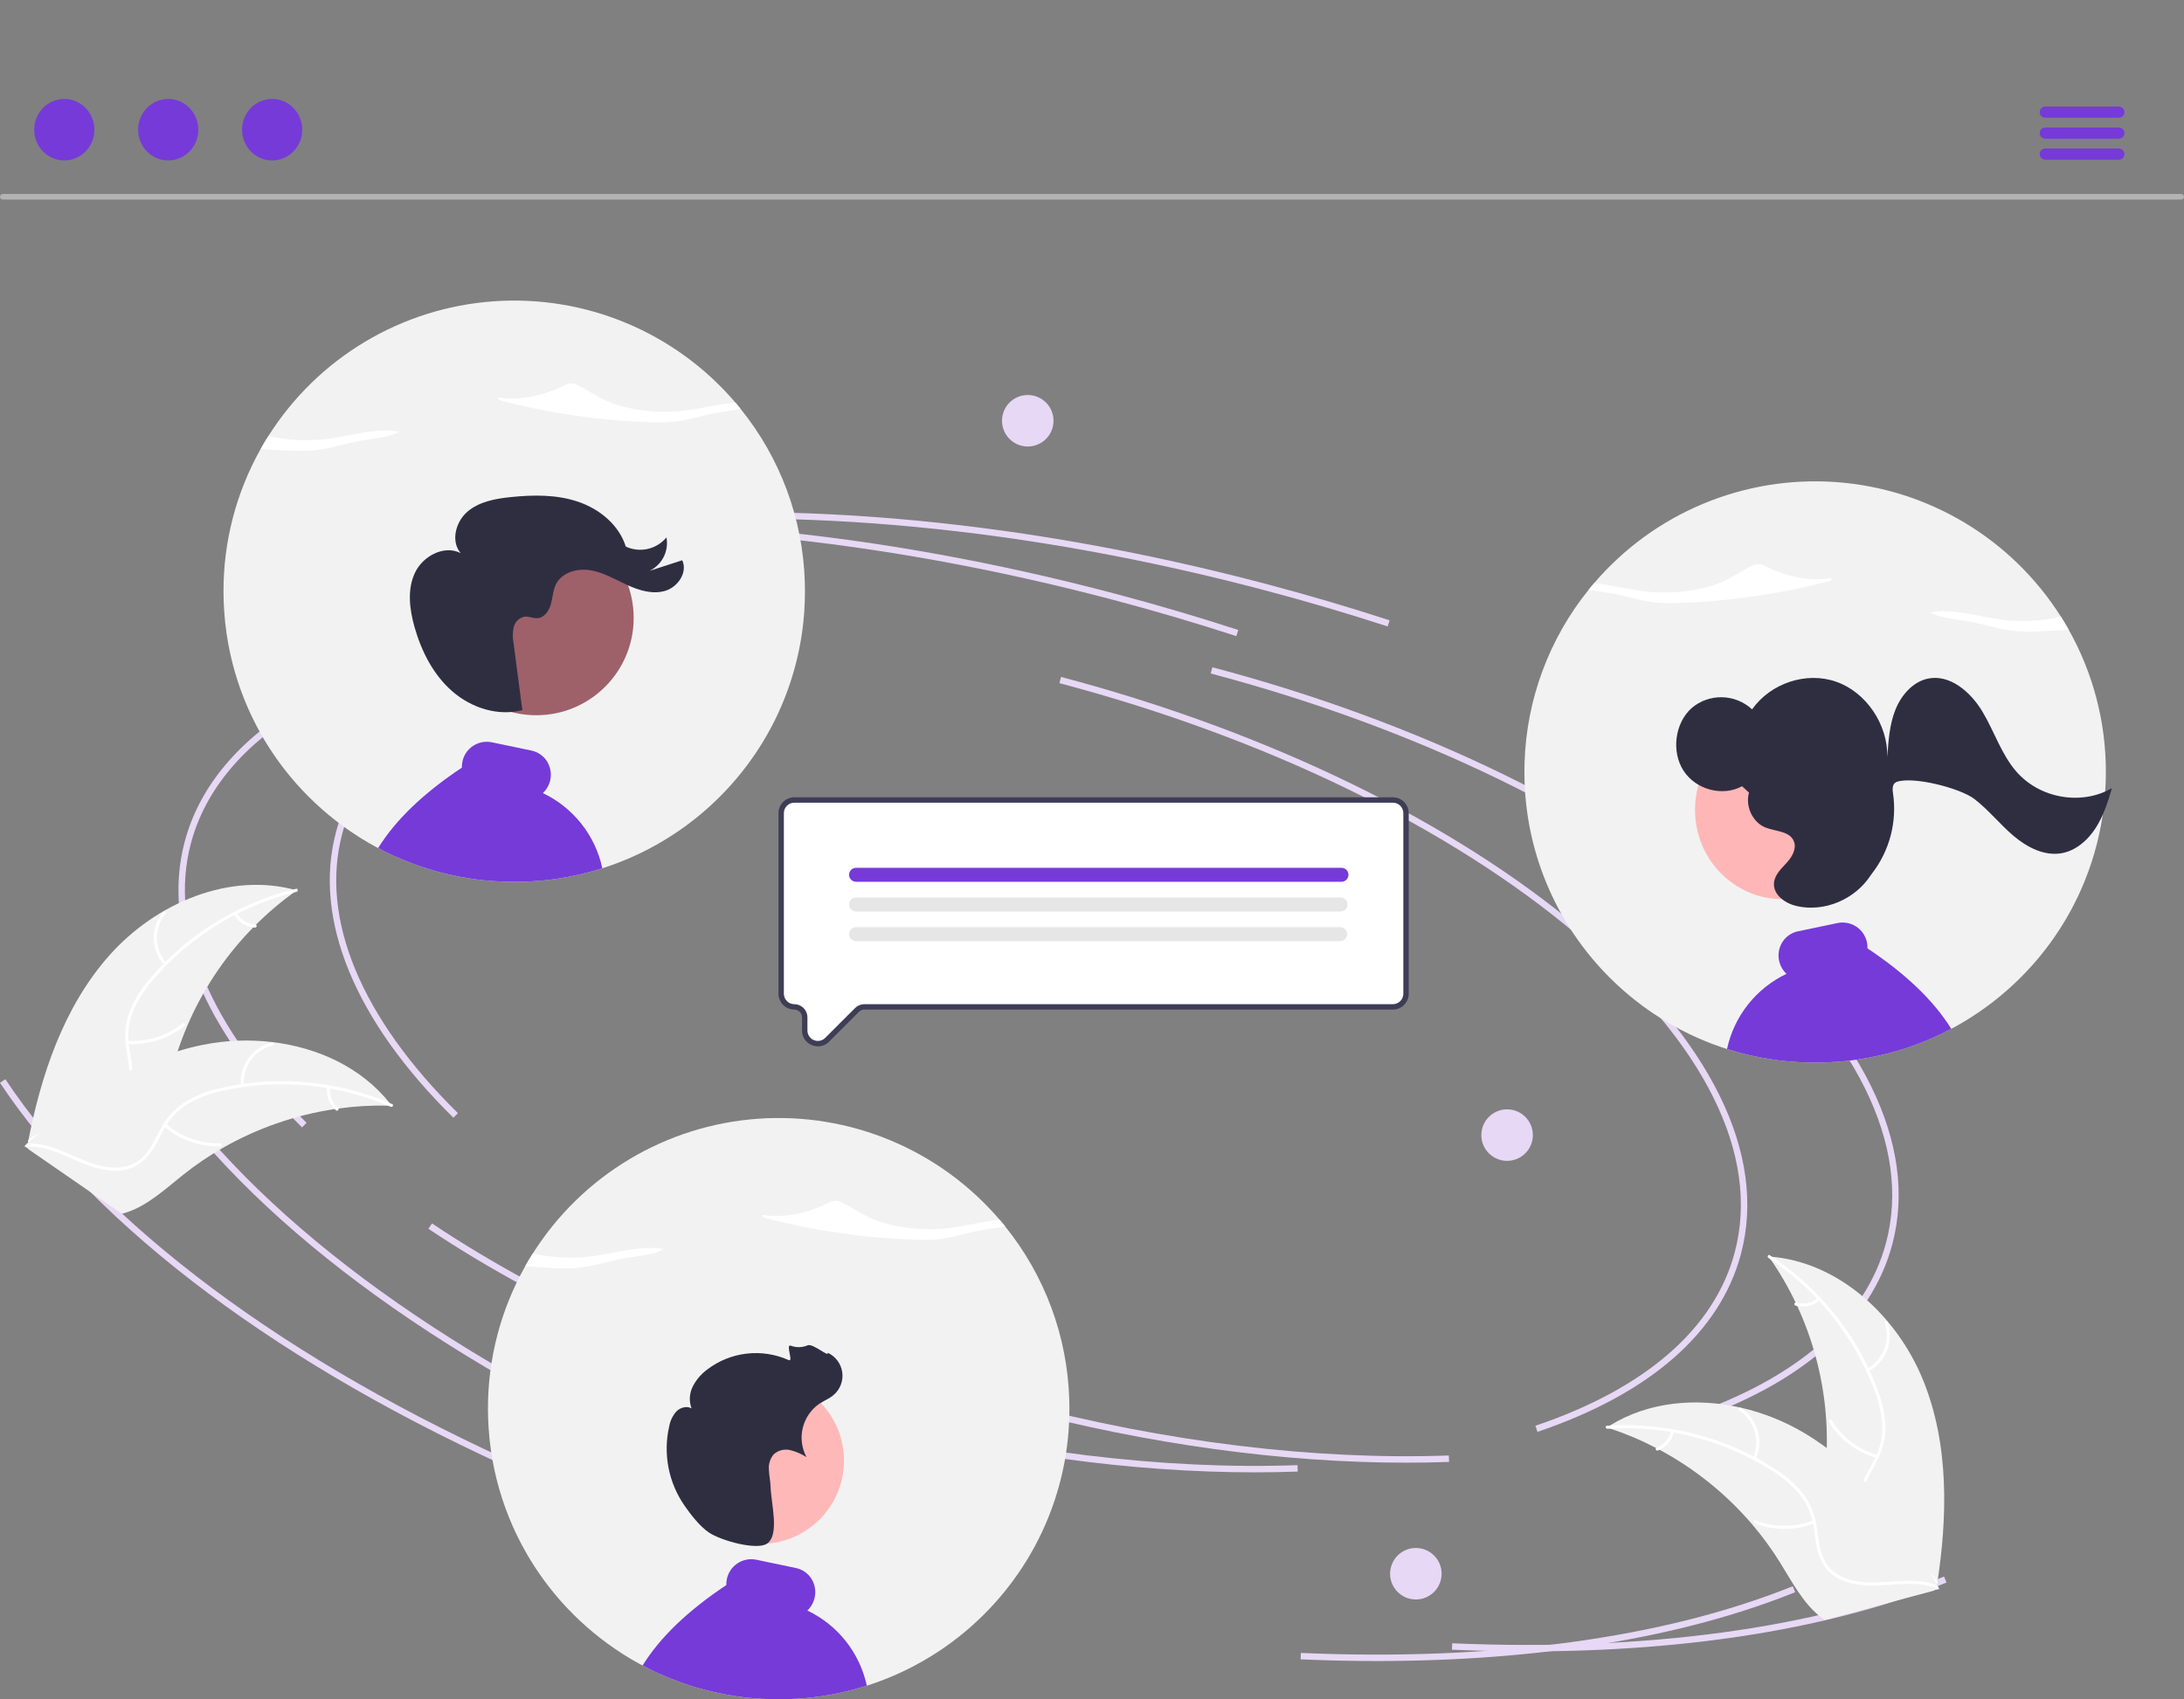 <svg width="640" height="498" viewBox="0 0 640 498" fill="none" xmlns="http://www.w3.org/2000/svg">
<rect x="0" y="0" width="640" height="498" fill="#808080" stroke="none"/>
<g clip-path="url(#clip0_2410_71)">
<path d="M132.864 327.567C103.928 299.087 91.707 269.375 98.451 243.905C107.105 211.22 145.553 188.621 203.935 181.903L204.15 183.778C146.581 190.402 108.72 212.494 100.276 244.388C93.712 269.175 105.756 298.238 134.188 326.223L132.864 327.567Z" fill="#E7D8F5"/>
<path d="M412.042 428.662C375.929 428.662 336.686 423.297 297.706 412.979C249.502 400.22 205.304 380.961 169.891 357.284L170.939 355.716C206.182 379.278 250.184 398.449 298.189 411.155C341.569 422.638 385.276 427.958 424.566 426.554L424.634 428.439C420.485 428.589 416.288 428.663 412.042 428.662Z" fill="#E7D8F5"/>
<path d="M494.891 416.797L494.286 415.009C526.585 404.091 546.786 386.503 552.706 364.144C560.232 335.721 543.882 302.738 506.669 271.271C469.265 239.644 415.329 213.401 354.793 197.378L355.276 195.554C416.077 211.647 470.275 238.026 507.887 269.83C545.688 301.794 562.254 335.461 554.531 364.627C548.441 387.627 527.817 405.666 494.891 416.797Z" fill="#E7D8F5"/>
<path d="M198.316 429.451C127.356 397.985 72.675 357.161 44.349 314.499L45.92 313.455C74.052 355.822 128.445 396.404 199.081 427.726L198.316 429.451Z" fill="#E7D8F5"/>
<path d="M447.807 483.964C440.488 483.964 433.044 483.801 425.475 483.474L425.556 481.589C482.043 484.034 531.882 477.275 569.695 462.04L570.401 463.79C537.416 477.079 495.373 483.964 447.807 483.964Z" fill="#E7D8F5"/>
<path d="M406.635 183.595C394.907 179.777 382.843 176.222 370.779 173.029C301.356 154.653 233.113 148.129 173.424 154.165L173.234 152.288C233.145 146.232 301.622 152.772 371.262 171.205C383.36 174.407 395.458 177.972 407.219 181.801L406.635 183.595Z" fill="#E7D8F5"/>
<path d="M88.515 330.397C59.58 301.917 47.359 272.205 54.103 246.735C62.757 214.05 101.204 191.452 159.586 184.733L159.802 186.608C102.233 193.233 64.372 215.324 55.927 247.218C49.364 272.005 61.408 301.068 89.84 329.053L88.515 330.397Z" fill="#E7D8F5"/>
<path d="M367.694 431.493C331.581 431.493 292.337 426.127 253.357 415.809C205.153 403.05 160.956 383.791 125.542 360.114L126.591 358.546C161.834 382.108 205.836 401.279 253.84 413.985C297.221 425.468 340.927 430.789 380.218 429.385L380.286 431.27C376.136 431.419 371.939 431.493 367.694 431.493Z" fill="#E7D8F5"/>
<path d="M450.542 419.627L449.938 417.84C482.236 406.921 502.437 389.333 508.358 366.975C515.884 338.552 499.534 305.569 462.32 274.101C424.917 242.474 370.981 216.231 310.445 200.208L310.928 198.384C371.728 214.478 425.927 240.856 463.539 272.661C501.34 304.625 517.905 338.291 510.182 367.457C504.092 390.457 483.469 408.497 450.542 419.627Z" fill="#E7D8F5"/>
<path d="M153.968 432.281C83.007 400.815 28.327 359.991 0 317.329L1.572 316.285C29.703 358.652 84.096 399.234 154.733 430.557L153.968 432.281Z" fill="#E7D8F5"/>
<path d="M403.459 486.794C396.14 486.794 388.695 486.631 381.126 486.304L381.207 484.419C437.694 486.864 487.534 480.106 525.347 464.87L526.053 466.62C493.067 479.909 451.024 486.794 403.459 486.794Z" fill="#E7D8F5"/>
<path d="M362.287 186.425C350.558 182.607 338.494 179.053 326.431 175.859C257.008 157.484 188.764 150.959 129.075 156.995L128.885 155.118C188.797 149.062 257.274 155.602 326.913 174.035C339.011 177.238 351.109 180.803 362.871 184.632L362.287 186.425Z" fill="#E7D8F5"/>
<path d="M32.166 279.859C45.727 264.657 67.36 255.391 86.964 260.938C68.879 273.734 55.903 292.514 50.333 313.956C48.215 322.232 46.721 331.659 39.837 336.719C35.553 339.868 29.877 340.62 24.609 339.903C19.341 339.186 14.359 337.137 9.445 335.108L8.123 335.222C11.925 315.209 18.604 295.062 32.166 279.859Z" fill="#F2F2F2"/>
<path d="M86.904 261.361C70.514 265.329 55.791 274.359 44.826 287.17C42.416 289.886 40.45 292.964 38.999 296.292C37.691 299.58 37.287 303.158 37.83 306.655C38.27 309.925 39.099 313.219 38.737 316.539C38.526 318.236 37.959 319.869 37.072 321.332C36.186 322.794 35.001 324.053 33.593 325.025C30.151 327.538 26.01 328.665 21.923 329.626C17.385 330.693 12.654 331.73 8.955 334.745C8.506 335.111 7.965 334.394 8.413 334.029C14.849 328.783 23.794 329.456 30.916 325.646C34.239 323.867 37.046 321.077 37.728 317.249C38.325 313.901 37.473 310.503 36.998 307.195C36.419 303.792 36.682 300.299 37.765 297.021C39.041 293.63 40.886 290.481 43.219 287.708C48.372 281.382 54.488 275.906 61.343 271.48C69.138 266.385 77.747 262.661 86.798 260.469C87.359 260.334 87.461 261.226 86.904 261.361Z" fill="white"/>
<path d="M48.114 282.837C46.214 280.706 45.133 277.969 45.065 275.115C44.997 272.261 45.946 269.475 47.743 267.256C48.108 266.809 48.821 267.355 48.455 267.803C46.779 269.866 45.895 272.461 45.964 275.119C46.032 277.776 47.049 280.322 48.83 282.296C49.216 282.725 48.498 283.264 48.114 282.837Z" fill="white"/>
<path d="M37.388 305.026C43.212 305.413 48.968 303.59 53.508 299.922C53.958 299.559 54.498 300.275 54.05 300.639C49.318 304.447 43.324 306.331 37.264 305.915C36.687 305.875 36.813 304.986 37.388 305.026Z" fill="white"/>
<path d="M69.34 267.559C69.903 268.536 70.7 269.359 71.66 269.952C72.62 270.546 73.712 270.892 74.839 270.959C75.416 270.992 75.289 271.881 74.715 271.848C73.471 271.768 72.265 271.385 71.203 270.731C70.141 270.078 69.255 269.175 68.623 268.1C68.555 268.004 68.526 267.885 68.543 267.768C68.559 267.651 68.619 267.545 68.711 267.471C68.806 267.4 68.925 267.369 69.043 267.386C69.161 267.402 69.267 267.464 69.34 267.559Z" fill="white"/>
<path d="M114.793 324.047C114.431 324.037 114.07 324.027 113.704 324.023C108.845 323.912 103.985 324.195 99.172 324.871C98.799 324.917 98.422 324.97 98.051 325.027C86.473 326.778 75.32 330.663 65.161 336.485C61.12 338.805 57.262 341.429 53.62 344.335C48.589 348.348 43.455 353.099 37.566 355.156C36.954 355.377 36.329 355.561 35.694 355.705L8.365 336.826C8.325 336.752 8.28 336.684 8.239 336.61L7.113 335.906C7.29 335.743 7.478 335.578 7.655 335.415C7.758 335.32 7.866 335.229 7.969 335.134C8.039 335.072 8.11 335.01 8.17 334.95C8.193 334.93 8.217 334.909 8.236 334.895C8.295 334.835 8.357 334.785 8.413 334.732C9.458 333.805 10.512 332.885 11.574 331.97C11.579 331.963 11.579 331.963 11.589 331.961C19.699 325.011 28.461 318.676 37.906 313.872C38.191 313.728 38.479 313.577 38.776 313.441C43.045 311.299 47.482 309.51 52.043 308.091C54.543 307.322 57.081 306.681 59.645 306.168C66.275 304.857 73.07 304.597 79.781 305.397C93.158 306.993 105.876 312.85 114.167 323.247C114.379 323.513 114.585 323.775 114.793 324.047Z" fill="#F2F2F2"/>
<path d="M114.492 324.352C99.015 317.653 81.822 316.001 65.353 319.629C61.794 320.347 58.37 321.621 55.207 323.406C52.183 325.243 49.706 327.857 48.034 330.975C46.416 333.851 45.094 336.98 42.805 339.413C41.615 340.641 40.179 341.604 38.591 342.238C37.002 342.872 35.298 343.163 33.589 343.092C29.327 343.027 25.343 341.434 21.5 339.741C17.234 337.861 12.833 335.841 8.063 336.022C7.485 336.044 7.485 335.146 8.062 335.124C16.36 334.81 23.097 340.732 31.078 341.976C34.801 342.557 38.723 342.019 41.573 339.373C44.066 337.059 45.431 333.833 47.044 330.906C48.631 327.841 50.945 325.21 53.783 323.244C56.844 321.305 60.213 319.9 63.746 319.091C71.669 317.143 79.85 316.452 87.988 317.044C97.28 317.669 106.397 319.878 114.944 323.576C115.473 323.805 115.017 324.579 114.492 324.352Z" fill="white"/>
<path d="M70.587 318.149C70.353 315.303 71.139 312.468 72.803 310.148C74.468 307.828 76.902 306.175 79.673 305.485C80.234 305.347 80.475 306.213 79.913 306.35C77.332 306.989 75.064 308.528 73.518 310.692C71.973 312.855 71.251 315.499 71.485 318.147C71.535 318.723 70.637 318.721 70.587 318.149Z" fill="white"/>
<path d="M48.662 329.409C53.079 333.223 58.772 335.233 64.606 335.038C65.184 335.018 65.184 335.915 64.607 335.935C58.536 336.128 52.616 334.024 48.028 330.044C47.59 329.665 48.227 329.031 48.662 329.409Z" fill="white"/>
<path d="M96.735 318.727C96.596 319.847 96.737 320.983 97.146 322.035C97.555 323.087 98.219 324.02 99.078 324.752C99.52 325.126 98.883 325.759 98.444 325.388C97.499 324.575 96.767 323.543 96.312 322.382C95.858 321.221 95.695 319.967 95.837 318.728C95.841 318.61 95.889 318.498 95.972 318.415C96.056 318.331 96.168 318.283 96.285 318.279C96.404 318.279 96.518 318.326 96.602 318.41C96.687 318.494 96.734 318.608 96.735 318.727Z" fill="white"/>
<path d="M563.551 404.482C555.889 385.606 538.629 369.61 518.301 368.246C531.033 386.376 536.941 408.424 534.979 430.49C534.192 438.997 532.43 448.377 537.213 455.456C540.189 459.861 545.282 462.477 550.484 463.572C555.687 464.667 561.067 464.412 566.378 464.151L567.585 464.704C570.731 444.577 571.213 423.357 563.551 404.482Z" fill="#F2F2F2"/>
<path d="M518.215 368.665C532.318 377.91 543.15 391.363 549.17 407.113C550.527 410.48 551.343 414.041 551.591 417.663C551.718 421.199 550.896 424.704 549.209 427.815C547.695 430.747 545.807 433.571 545.032 436.82C544.66 438.489 544.646 440.218 544.989 441.893C545.332 443.568 546.025 445.152 547.024 446.54C549.421 450.064 552.942 452.517 556.469 454.796C560.384 457.326 564.491 459.892 566.962 463.975C567.261 464.47 568.011 463.976 567.712 463.482C563.414 456.378 554.763 454.007 549.337 448.025C546.805 445.233 545.099 441.662 545.744 437.827C546.307 434.473 548.252 431.559 549.81 428.604C551.5 425.593 552.426 422.215 552.509 418.764C552.447 415.141 551.768 411.555 550.503 408.16C547.776 400.47 543.856 393.258 538.888 386.786C533.259 379.368 526.403 372.967 518.615 367.861C518.133 367.545 517.736 368.351 518.215 368.665Z" fill="white"/>
<path d="M547.53 401.927C550.036 400.559 551.974 398.344 552.997 395.679C554.02 393.013 554.063 390.071 553.117 387.378C552.924 386.833 552.069 387.108 552.262 387.653C553.148 390.16 553.108 392.9 552.15 395.38C551.192 397.86 549.378 399.916 547.038 401.177C546.529 401.451 547.025 402.2 547.53 401.927Z" fill="white"/>
<path d="M550.173 426.429C544.557 424.837 539.749 421.186 536.706 416.206C536.405 415.712 535.655 416.205 535.955 416.698C539.131 421.875 544.143 425.664 549.99 427.309C550.548 427.465 550.727 426.585 550.173 426.429Z" fill="white"/>
<path d="M532.675 380.405C531.816 381.136 530.788 381.643 529.685 381.879C528.581 382.116 527.436 382.075 526.353 381.759C525.797 381.596 525.619 382.476 526.17 382.638C527.369 382.981 528.633 383.025 529.853 382.767C531.073 382.508 532.211 381.955 533.167 381.155C533.264 381.088 533.331 380.986 533.355 380.87C533.379 380.755 533.358 380.634 533.296 380.534C533.231 380.435 533.129 380.366 533.012 380.341C532.896 380.317 532.774 380.34 532.675 380.405Z" fill="white"/>
<path d="M470.877 418.333C471.22 418.445 471.564 418.557 471.91 418.676C476.524 420.204 481.006 422.104 485.312 424.358C485.647 424.527 485.985 424.703 486.315 424.881C496.631 430.421 505.829 437.828 513.441 446.725C516.466 450.269 519.218 454.037 521.671 457.997C525.06 463.467 528.299 469.667 533.154 473.583C533.656 473.998 534.183 474.38 534.732 474.729L566.817 466.133C566.88 466.077 566.946 466.028 567.009 465.972L568.306 465.687C568.194 465.474 568.073 465.255 567.96 465.042C567.896 464.918 567.824 464.796 567.759 464.672C567.714 464.59 567.668 464.508 567.632 464.432C567.617 464.404 567.602 464.377 567.589 464.357C567.552 464.281 567.511 464.213 567.476 464.144C566.803 462.92 566.12 461.699 565.427 460.48C565.426 460.473 565.426 460.473 565.416 460.468C560.114 451.196 553.992 442.285 546.711 434.587C546.492 434.355 546.271 434.117 546.037 433.889C542.736 430.437 539.158 427.261 535.34 424.392C533.243 422.828 531.07 421.37 528.826 420.026C523.023 416.563 516.711 414.035 510.122 412.533C496.986 409.541 483.039 410.784 471.735 417.789C471.446 417.969 471.164 418.146 470.877 418.333Z" fill="#F2F2F2"/>
<path d="M471.058 418.721C487.886 417.613 504.635 421.834 518.926 430.786C522.037 432.658 524.833 435.009 527.212 437.752C529.442 440.499 530.897 443.793 531.423 447.292C531.98 450.544 532.173 453.936 533.511 456.996C534.219 458.553 535.248 459.942 536.531 461.073C537.814 462.204 539.321 463.051 540.954 463.558C544.99 464.929 549.278 464.768 553.466 464.464C558.116 464.127 562.941 463.704 567.372 465.477C567.909 465.692 568.211 464.846 567.675 464.632C559.965 461.547 551.63 464.861 543.695 463.351C539.993 462.646 536.48 460.822 534.685 457.372C533.115 454.355 532.914 450.858 532.378 447.56C531.914 444.139 530.62 440.884 528.608 438.078C526.376 435.223 523.675 432.769 520.62 430.819C513.813 426.321 506.34 422.922 498.476 420.745C489.515 418.21 480.186 417.228 470.893 417.838C470.318 417.876 470.487 418.759 471.058 418.721Z" fill="white"/>
<path d="M514.494 427.633C515.67 425.031 515.884 422.097 515.096 419.353C514.308 416.608 512.57 414.234 510.193 412.652C509.711 412.334 509.194 413.068 509.676 413.387C511.893 414.855 513.511 417.068 514.24 419.624C514.968 422.181 514.758 424.914 513.648 427.33C513.408 427.855 514.255 428.155 514.494 427.633Z" fill="white"/>
<path d="M531.358 445.605C525.916 447.714 519.878 447.694 514.45 445.549C513.912 445.336 513.61 446.181 514.147 446.394C519.8 448.615 526.083 448.624 531.742 446.417C532.281 446.206 531.895 445.396 531.358 445.605Z" fill="white"/>
<path d="M489.672 419.39C489.427 420.492 488.912 421.515 488.173 422.368C487.434 423.221 486.495 423.877 485.44 424.278C484.899 424.481 485.286 425.292 485.824 425.089C486.988 424.642 488.024 423.915 488.842 422.975C489.66 422.034 490.236 420.907 490.518 419.693C490.554 419.581 490.546 419.459 490.496 419.353C490.445 419.246 490.356 419.162 490.246 419.119C490.134 419.08 490.011 419.086 489.904 419.137C489.796 419.188 489.713 419.279 489.672 419.39Z" fill="white"/>
<path d="M414.901 468.755C419.07 468.755 422.45 465.376 422.45 461.207C422.45 457.039 419.07 453.66 414.901 453.66C410.732 453.66 407.352 457.039 407.352 461.207C407.352 465.376 410.732 468.755 414.901 468.755Z" fill="#E7D8F5"/>
<path d="M441.64 340.206C445.809 340.206 449.188 336.827 449.188 332.658C449.188 328.49 445.809 325.111 441.64 325.111C437.471 325.111 434.091 328.49 434.091 332.658C434.091 336.827 437.471 340.206 441.64 340.206Z" fill="#E7D8F5"/>
<path d="M301.177 130.856C305.346 130.856 308.726 127.477 308.726 123.308C308.726 119.14 305.346 115.761 301.177 115.761C297.008 115.761 293.628 119.14 293.628 123.308C293.628 127.477 297.008 130.856 301.177 130.856Z" fill="#E7D8F5"/>
<path d="M142.991 412.825C142.991 414.746 143.054 416.668 143.188 418.573C143.331 420.85 143.576 423.111 143.908 425.357C145.024 432.917 147.157 440.292 150.25 447.281C150.408 447.629 150.566 447.977 150.724 448.325L150.962 448.846C151.041 449.02 151.128 449.194 151.207 449.36C151.317 449.59 151.42 449.811 151.531 450.032C151.665 450.309 151.8 450.586 151.942 450.863C151.958 450.894 151.974 450.934 151.997 450.973C152.116 451.21 152.227 451.44 152.353 451.677C152.377 451.729 152.403 451.779 152.432 451.827C152.567 452.096 152.709 452.373 152.852 452.641C153.01 452.926 153.16 453.219 153.318 453.503C153.698 454.207 154.093 454.903 154.496 455.598C154.615 455.804 154.734 456.01 154.86 456.215C154.971 456.405 155.081 456.595 155.2 456.784C155.279 456.911 155.358 457.045 155.437 457.172C155.564 457.385 155.69 457.591 155.825 457.804C156.117 458.271 156.418 458.737 156.71 459.204H156.718C156.853 459.417 156.995 459.631 157.137 459.836V459.844C157.557 460.477 157.992 461.109 158.426 461.734L158.429 461.734L158.432 461.736L158.434 461.739L158.434 461.742C158.782 462.248 159.146 462.738 159.502 463.228V463.236C159.739 463.544 159.968 463.86 160.206 464.169C160.395 464.422 160.593 464.683 160.791 464.936C160.83 464.991 160.878 465.038 160.917 465.094V465.102C160.973 465.173 161.028 465.236 161.083 465.307C161.922 466.383 162.786 467.434 163.677 468.462L163.819 468.628C163.867 468.683 163.922 468.739 163.97 468.802C164.049 468.889 164.12 468.976 164.199 469.063C164.27 469.15 164.349 469.237 164.428 469.324C169.073 474.554 174.339 479.198 180.109 483.152C180.876 483.682 181.659 484.196 182.442 484.694C182.64 484.82 182.837 484.947 183.035 485.065C183.09 485.105 183.154 485.144 183.209 485.184C183.32 485.247 183.423 485.31 183.533 485.382C183.636 485.445 183.739 485.508 183.85 485.571C184.269 485.832 184.696 486.085 185.123 486.338C185.225 486.401 185.336 486.465 185.447 486.528C185.55 486.583 185.66 486.647 185.771 486.71C185.771 486.718 185.771 486.718 185.779 486.718H185.787V486.726H185.795C186.325 487.034 186.862 487.334 187.408 487.627C187.701 487.785 188.001 487.951 188.302 488.101C188.982 488.473 189.67 488.829 190.358 489.169C190.603 489.287 190.856 489.406 191.101 489.532C191.306 489.627 191.512 489.73 191.718 489.825C191.781 489.856 191.836 489.88 191.892 489.912C192.066 489.991 192.232 490.07 192.406 490.149C192.595 490.236 192.785 490.323 192.967 490.41C193.181 490.505 193.386 490.6 193.6 490.687C194.39 491.042 195.189 491.382 195.988 491.707C198.85 492.88 201.775 493.893 204.749 494.743C204.884 494.782 205.026 494.822 205.169 494.861C206.442 495.217 207.723 495.541 209.012 495.834C211.265 496.355 213.54 496.782 215.836 497.115H215.852C216.129 497.154 216.398 497.194 216.674 497.233C216.698 497.233 216.722 497.241 216.753 497.241C216.753 497.249 216.753 497.249 216.761 497.241C217.062 497.281 217.37 497.32 217.671 497.36C217.691 497.366 217.713 497.368 217.734 497.367C218.019 497.407 218.311 497.439 218.596 497.47C218.904 497.502 219.213 497.534 219.521 497.565C219.758 497.589 219.996 497.613 220.233 497.636C220.253 497.643 220.275 497.646 220.296 497.644C220.51 497.66 220.723 497.684 220.937 497.7H220.968C221.15 497.715 221.34 497.731 221.522 497.747C223.728 497.921 225.942 498 228.188 498C230.615 498 233.027 497.905 235.408 497.7H235.431C235.945 497.652 236.451 497.605 236.957 497.557C237.092 497.541 237.218 497.534 237.353 497.518C237.377 497.518 237.408 497.51 237.432 497.51C237.471 497.502 237.511 497.502 237.558 497.494C237.58 497.495 237.601 497.492 237.622 497.486C237.796 497.47 237.97 497.447 238.151 497.431L238.745 497.36C238.942 497.336 239.14 497.304 239.338 497.281C239.385 497.273 239.425 497.273 239.472 497.265C239.614 497.249 239.757 497.225 239.899 497.202C239.97 497.194 240.041 497.186 240.105 497.178C240.247 497.154 240.381 497.138 240.524 497.115H240.532C244.871 496.49 249.154 495.525 253.342 494.229C253.564 494.158 253.785 494.094 254.006 494.023C254.014 494.023 254.022 494.015 254.03 494.015C254.093 493.992 254.164 493.976 254.228 493.952C254.821 493.762 255.406 493.565 255.991 493.359C256.798 493.09 257.596 492.798 258.395 492.497C258.609 492.41 258.822 492.331 259.036 492.244C259.471 492.078 259.898 491.904 260.325 491.73C261.052 491.438 261.78 491.129 262.499 490.813C263.171 490.513 263.836 490.212 264.5 489.896C264.516 489.888 264.539 489.888 264.555 489.872C264.705 489.801 264.856 489.73 264.998 489.659H265.006C268.648 487.911 272.16 485.906 275.515 483.658C276.591 482.939 277.65 482.195 278.694 481.428C279.532 480.804 280.355 480.171 281.177 479.523C285.234 476.296 288.99 472.708 292.398 468.802V468.794C292.643 468.525 292.873 468.249 293.11 467.972C293.149 467.932 293.181 467.893 293.213 467.861C293.363 467.679 293.505 467.505 293.655 467.331V467.323C293.853 467.094 294.051 466.857 294.241 466.62C294.288 466.565 294.327 466.517 294.367 466.47V466.462C294.525 466.272 294.675 466.082 294.834 465.885C294.913 465.79 294.984 465.695 295.063 465.6V465.592C295.529 465.007 295.98 464.422 296.431 463.821C296.55 463.663 296.668 463.497 296.795 463.331C297.364 462.564 297.918 461.781 298.455 460.998V460.991C298.661 460.698 298.859 460.398 299.064 460.105C299.262 459.805 299.46 459.504 299.657 459.204C299.855 458.887 300.061 458.579 300.258 458.263L300.282 458.215C300.48 457.915 300.677 457.599 300.867 457.29C301.017 457.037 301.168 456.792 301.318 456.547C301.413 456.381 301.516 456.215 301.61 456.041C301.648 455.988 301.682 455.932 301.713 455.875C301.935 455.488 302.156 455.1 302.377 454.713C302.638 454.262 302.892 453.804 303.145 453.345C303.239 453.155 303.342 452.966 303.445 452.776C303.485 452.713 303.516 452.649 303.548 452.586C303.666 452.365 303.785 452.136 303.896 451.906C304.014 451.685 304.133 451.456 304.252 451.226C304.362 451.005 304.481 450.776 304.592 450.546C304.679 450.372 304.758 450.198 304.845 450.025C304.851 450.01 304.859 449.997 304.868 449.985C304.908 449.898 304.948 449.819 304.979 449.74C304.989 449.728 304.997 449.715 305.003 449.7C305.09 449.526 305.169 449.345 305.256 449.171C305.367 448.941 305.469 448.704 305.58 448.475C305.651 448.317 305.73 448.151 305.802 447.985C305.904 447.755 306.015 447.526 306.11 447.289C306.221 447.052 306.323 446.815 306.426 446.569C306.456 446.51 306.482 446.45 306.505 446.388C306.561 446.277 306.6 446.166 306.648 446.056C306.774 445.763 306.901 445.463 307.019 445.17C307.162 444.838 307.296 444.498 307.423 444.166C307.549 443.858 307.668 443.541 307.786 443.225L307.834 443.114C309.676 438.262 311.074 433.253 312.009 428.148V428.14C312.536 425.225 312.914 422.285 313.14 419.332C313.148 419.166 313.164 419.008 313.171 418.85C313.314 416.85 313.377 414.841 313.377 412.825C313.377 411.932 313.361 411.046 313.337 410.161C312.786 391.641 306.181 373.813 294.533 359.402C294.28 359.086 294.027 358.77 293.766 358.454C293.505 358.137 293.236 357.829 292.975 357.521C284.307 347.371 273.374 339.399 261.059 334.249C248.743 329.098 235.39 326.913 222.075 327.869C208.76 328.826 195.856 332.897 184.403 339.754C172.951 346.612 163.27 356.064 156.141 367.348C155.754 367.965 155.366 368.589 154.995 369.214C154.615 369.847 154.251 370.479 153.887 371.119C146.724 383.851 142.97 398.217 142.991 412.825Z" fill="#F2F2F2"/>
<path d="M224.802 357.112C238.81 360.706 253.166 362.778 267.62 363.291C269.806 363.41 271.997 363.395 274.18 363.247C278.98 362.843 283.09 361.335 287.669 360.511C289.87 360.116 292.321 359.827 294.537 359.4C294.025 358.765 293.504 358.137 292.973 357.518C288.196 357.921 283.343 359.243 278.508 359.857C270.288 360.902 261.079 359.735 254.848 356.859C251.825 355.464 249.509 353.722 246.497 352.32C246.087 352.11 245.643 351.974 245.186 351.919C244.317 351.893 243.459 352.115 242.713 352.56C237.659 355.111 230.321 357.184 223.51 356.044C223.002 356.441 223.967 356.893 224.802 357.112Z" fill="white"/>
<path d="M194.662 366.09C194.6 366.078 194.537 366.07 194.475 366.059C194.737 365.897 194.983 365.711 195.211 365.504L194.662 366.09Z" fill="white"/>
<path d="M153.889 371.123C156.734 371.35 159.593 371.519 162.468 371.63C164.653 371.748 166.844 371.734 169.028 371.586C173.827 371.18 177.938 369.674 182.516 368.85C186.712 368.096 191.811 367.733 194.475 366.059C187.59 364.867 180.456 367.293 173.356 368.196C167.613 368.902 161.791 368.614 156.145 367.346C155.359 368.582 154.607 369.841 153.889 371.123Z" fill="white"/>
<path d="M188.302 488.101C188.982 488.473 189.67 488.829 190.358 489.169C190.603 489.287 190.856 489.406 191.101 489.532C191.306 489.627 191.512 489.73 191.718 489.825C191.781 489.857 191.836 489.88 191.892 489.912C192.066 489.991 192.232 490.07 192.406 490.149C192.595 490.236 192.785 490.323 192.967 490.41C193.181 490.505 193.386 490.6 193.6 490.687C194.39 491.042 195.189 491.382 195.988 491.707C198.85 492.88 201.775 493.893 204.749 494.743C204.884 494.782 205.026 494.822 205.169 494.861C206.442 495.217 207.723 495.541 209.012 495.834C211.265 496.356 213.54 496.783 215.836 497.115H215.852C216.129 497.154 216.397 497.194 216.674 497.233C216.698 497.233 216.722 497.241 216.753 497.241C216.753 497.249 216.753 497.249 216.761 497.241C217.062 497.281 217.37 497.32 217.671 497.36C217.691 497.366 217.712 497.368 217.734 497.368C218.019 497.407 218.311 497.439 218.596 497.47C218.904 497.502 219.213 497.534 219.521 497.565C219.758 497.589 219.995 497.613 220.233 497.636C220.253 497.643 220.275 497.646 220.296 497.644C220.509 497.66 220.723 497.684 220.936 497.7H220.968C221.15 497.715 221.34 497.731 221.522 497.747C223.728 497.921 225.942 498 228.188 498C230.615 498 233.027 497.905 235.407 497.7H235.431C235.945 497.652 236.451 497.605 236.957 497.557C237.092 497.541 237.218 497.534 237.353 497.518C237.376 497.518 237.408 497.51 237.432 497.51C237.471 497.502 237.511 497.502 237.558 497.494C237.58 497.495 237.601 497.492 237.622 497.486C237.796 497.47 237.97 497.447 238.151 497.431L238.745 497.36C238.942 497.336 239.14 497.304 239.338 497.281C239.385 497.273 239.425 497.273 239.472 497.265C239.614 497.249 239.757 497.225 239.899 497.202C239.97 497.194 240.041 497.186 240.105 497.178C240.247 497.154 240.381 497.138 240.524 497.115H240.532C244.871 496.49 249.154 495.525 253.342 494.229C253.563 494.158 253.785 494.094 254.006 494.023C252.985 489.262 250.883 484.8 247.863 480.98C244.842 477.161 240.984 474.087 236.586 471.996C237.674 470.96 238.426 469.622 238.745 468.154C238.95 467.208 238.966 466.23 238.792 465.278C238.619 464.325 238.258 463.416 237.732 462.603C236.706 461.028 235.096 459.925 233.257 459.536L221.537 457.085C219.651 456.717 217.695 457.109 216.096 458.175C214.497 459.241 213.383 460.895 212.997 462.777C212.878 463.355 212.825 463.943 212.839 464.533C201.555 472.044 193.434 479.831 188.302 488.101Z" fill="#763AD8"/>
<path d="M222.905 452.457C236.389 452.457 247.32 441.528 247.32 428.046C247.32 414.564 236.389 403.634 222.905 403.634C209.42 403.634 198.489 414.564 198.489 428.046C198.489 441.528 209.42 452.457 222.905 452.457Z" fill="#FFB8B8"/>
<path d="M207.686 449.092C205.083 447.314 202.424 443.897 200.649 441.336C198.297 437.97 196.678 434.147 195.898 430.115C195.119 426.083 195.195 421.933 196.122 417.932C196.418 416.333 197.144 414.844 198.224 413.627C199.373 412.489 201.252 411.95 202.655 412.754C202.272 411.729 202.103 410.636 202.159 409.543C202.215 408.449 202.495 407.379 202.981 406.398C203.967 404.439 205.396 402.737 207.155 401.427C210.519 398.837 214.522 397.206 218.738 396.707C222.954 396.208 227.227 396.859 231.102 398.592C232.628 399.299 230.123 393.842 231.719 394.368C233.305 394.982 235.068 394.951 236.631 394.282C238.132 393.526 243.109 398.015 242.533 396.437C243.672 396.954 244.662 397.751 245.41 398.754C246.159 399.756 246.641 400.932 246.812 402.171C246.984 403.411 246.839 404.673 246.391 405.841C245.943 407.009 245.206 408.045 244.25 408.852C242.99 409.916 241.417 410.528 240.037 411.431C237.62 413.131 235.909 415.658 235.227 418.533C234.545 421.409 234.94 424.434 236.337 427.038C234.886 426.106 233.293 425.414 231.621 424.989C230.782 424.784 229.906 424.783 229.066 424.985C228.227 425.187 227.447 425.586 226.793 426.15C226.247 426.775 225.834 427.506 225.58 428.297C225.326 429.087 225.236 429.922 225.317 430.748C225.371 432.405 225.766 434.037 225.81 435.694C225.94 440.555 228.544 449.799 224.774 452.383C221.798 454.422 211.241 451.52 207.686 449.092Z" fill="#2F2E41"/>
<path d="M639.199 58.49H0.801C0.587 58.486 0.384 58.397 0.234 58.244C0.084 58.091 0 57.885 0 57.671C0 57.457 0.084 57.251 0.234 57.098C0.384 56.945 0.587 56.857 0.801 56.852H639.199C639.413 56.857 639.616 56.945 639.766 57.098C639.916 57.251 640 57.457 640 57.671C640 57.885 639.916 58.091 639.766 58.244C639.616 58.397 639.413 58.486 639.199 58.49Z" fill="#B3B3B3"/>
<path d="M18.841 47.022C23.709 47.022 27.657 42.988 27.657 38.011C27.657 33.034 23.709 29 18.841 29C13.972 29 10.024 33.034 10.024 38.011C10.024 42.988 13.972 47.022 18.841 47.022Z" fill="#763AD8"/>
<path d="M49.296 47.022C54.165 47.022 58.112 42.988 58.112 38.011C58.112 33.034 54.165 29 49.296 29C44.427 29 40.48 33.034 40.48 38.011C40.48 42.988 44.427 47.022 49.296 47.022Z" fill="#763AD8"/>
<path d="M79.751 47.022C84.62 47.022 88.567 42.988 88.567 38.011C88.567 33.034 84.62 29 79.751 29C74.882 29 70.935 33.034 70.935 38.011C70.935 42.988 74.882 47.022 79.751 47.022Z" fill="#763AD8"/>
<path d="M620.951 34.512H599.312C598.884 34.502 598.476 34.325 598.176 34.019C597.877 33.713 597.709 33.302 597.709 32.873C597.709 32.445 597.877 32.034 598.176 31.727C598.476 31.421 598.884 31.244 599.312 31.235H620.951C621.379 31.244 621.787 31.421 622.087 31.727C622.386 32.034 622.554 32.445 622.554 32.873C622.554 33.302 622.386 33.713 622.087 34.019C621.787 34.325 621.379 34.502 620.951 34.512Z" fill="#763AD8"/>
<path d="M620.951 40.656H599.312C598.884 40.646 598.476 40.469 598.176 40.163C597.877 39.857 597.709 39.446 597.709 39.017C597.709 38.589 597.877 38.178 598.176 37.871C598.476 37.565 598.884 37.388 599.312 37.379H620.951C621.38 37.388 621.787 37.565 622.087 37.871C622.386 38.178 622.554 38.589 622.554 39.017C622.554 39.446 622.386 39.857 622.087 40.163C621.787 40.469 621.38 40.646 620.951 40.656Z" fill="#763AD8"/>
<path d="M620.951 46.799H599.312C598.884 46.79 598.476 46.613 598.176 46.307C597.877 46.001 597.709 45.589 597.709 45.161C597.709 44.733 597.877 44.321 598.176 44.015C598.476 43.709 598.884 43.532 599.312 43.523H620.951C621.38 43.532 621.787 43.709 622.087 44.015C622.386 44.321 622.554 44.733 622.554 45.161C622.554 45.589 622.386 46.001 622.087 46.307C621.787 46.613 621.38 46.79 620.951 46.799Z" fill="#763AD8"/>
<path d="M239.692 305.861C239.178 305.86 238.669 305.757 238.195 305.558C237.487 305.274 236.881 304.783 236.457 304.148C236.034 303.514 235.811 302.767 235.819 302.004V298.14C235.818 297.33 235.496 296.553 234.923 295.98C234.35 295.406 233.573 295.084 232.762 295.083C231.742 295.082 230.763 294.676 230.042 293.955C229.321 293.234 228.915 292.256 228.914 291.235V238.299C228.915 237.278 229.32 236.3 230.042 235.579C230.763 234.858 231.741 234.452 232.762 234.451H408.175C409.195 234.452 410.173 234.858 410.895 235.579C411.616 236.3 412.022 237.278 412.023 238.299V291.235C412.022 292.256 411.616 293.234 410.895 293.955C410.173 294.676 409.195 295.082 408.175 295.083H253.299C252.897 295.082 252.499 295.161 252.128 295.314C251.757 295.468 251.42 295.694 251.136 295.978L242.389 304.724C242.037 305.083 241.618 305.368 241.155 305.563C240.692 305.758 240.194 305.859 239.692 305.861Z" fill="white"/>
<path d="M239.692 306.652C239.074 306.651 238.462 306.527 237.892 306.289C237.038 305.946 236.309 305.353 235.798 304.589C235.287 303.824 235.019 302.924 235.029 302.004V298.141C235.028 297.54 234.789 296.964 234.364 296.539C233.939 296.114 233.363 295.875 232.762 295.874C231.532 295.872 230.353 295.383 229.483 294.513C228.613 293.644 228.124 292.465 228.123 291.235V238.299C228.124 237.069 228.613 235.89 229.483 235.02C230.353 234.151 231.532 233.662 232.762 233.66H408.175C409.405 233.662 410.584 234.151 411.453 235.02C412.323 235.89 412.812 237.069 412.814 238.299V291.235C412.812 292.465 412.323 293.644 411.454 294.513C410.584 295.383 409.405 295.872 408.175 295.874H253.299C253.001 295.873 252.706 295.931 252.431 296.045C252.155 296.159 251.906 296.327 251.696 296.538L242.948 305.283C242.523 305.715 242.016 306.059 241.457 306.294C240.898 306.529 240.298 306.65 239.692 306.652ZM232.762 235.241C231.951 235.242 231.174 235.565 230.601 236.138C230.028 236.711 229.705 237.488 229.704 238.299V291.235C229.705 292.046 230.028 292.823 230.601 293.396C231.174 293.969 231.951 294.292 232.762 294.293C233.782 294.294 234.76 294.7 235.482 295.421C236.203 296.143 236.609 297.121 236.61 298.141V302.004C236.61 302.609 236.79 303.2 237.126 303.702C237.462 304.205 237.939 304.597 238.498 304.828C239.056 305.059 239.671 305.12 240.264 305.002C240.857 304.884 241.402 304.593 241.83 304.165L250.577 295.42C250.934 295.061 251.358 294.777 251.825 294.584C252.292 294.39 252.793 294.291 253.299 294.293H408.175C408.985 294.292 409.763 293.969 410.336 293.396C410.909 292.823 411.231 292.046 411.232 291.235V238.299C411.231 237.488 410.909 236.711 410.336 236.138C409.762 235.565 408.985 235.242 408.175 235.241L232.762 235.241Z" fill="#3F3D56"/>
<path d="M393.101 258.417H250.859C250.316 258.417 249.795 258.201 249.411 257.817C249.027 257.433 248.811 256.912 248.811 256.368C248.811 255.825 249.027 255.304 249.411 254.92C249.795 254.536 250.316 254.32 250.859 254.32H393.101C393.644 254.32 394.166 254.536 394.55 254.92C394.934 255.304 395.15 255.825 395.15 256.368C395.15 256.912 394.934 257.433 394.55 257.817C394.166 258.201 393.644 258.417 393.101 258.417Z" fill="#763AD8"/>
<path d="M392.84 267.119H250.859C250.316 267.119 249.795 266.903 249.411 266.519C249.027 266.135 248.811 265.614 248.811 265.071C248.811 264.527 249.027 264.006 249.411 263.622C249.795 263.238 250.316 263.022 250.859 263.022H392.84C393.383 263.022 393.904 263.238 394.288 263.622C394.673 264.006 394.888 264.527 394.888 265.071C394.888 265.614 394.673 266.135 394.288 266.519C393.904 266.903 393.383 267.119 392.84 267.119Z" fill="#E6E6E6"/>
<path d="M392.698 275.821H250.859C250.316 275.821 249.795 275.605 249.411 275.221C249.027 274.837 248.811 274.316 248.811 273.773C248.811 273.229 249.027 272.708 249.411 272.324C249.795 271.94 250.316 271.724 250.859 271.724H392.698C393.242 271.724 393.763 271.94 394.147 272.324C394.531 272.708 394.747 273.229 394.747 273.773C394.747 274.316 394.531 274.837 394.147 275.221C393.763 275.605 393.242 275.821 392.698 275.821Z" fill="#E6E6E6"/>
<path d="M617.102 226.236C617.102 228.157 617.039 230.078 616.905 231.984C616.762 234.261 616.517 236.522 616.185 238.767C615.069 246.328 612.935 253.703 609.843 260.692C609.685 261.04 609.527 261.387 609.369 261.735L609.131 262.257C609.052 262.431 608.965 262.605 608.886 262.771C608.775 263 608.673 263.222 608.562 263.443C608.428 263.72 608.293 263.997 608.151 264.273C608.135 264.305 608.119 264.344 608.095 264.384C607.977 264.621 607.866 264.85 607.74 265.088C607.716 265.139 607.69 265.189 607.66 265.238C607.526 265.507 607.384 265.783 607.241 266.052C607.083 266.337 606.933 266.629 606.775 266.914C606.395 267.618 606 268.313 605.597 269.009C605.478 269.215 605.359 269.42 605.233 269.626C605.122 269.816 605.011 270.005 604.893 270.195C604.814 270.322 604.735 270.456 604.656 270.583C604.529 270.796 604.403 271.002 604.268 271.215C603.975 271.681 603.675 272.148 603.382 272.614H603.375C603.24 272.828 603.098 273.041 602.955 273.247V273.255C602.536 273.887 602.101 274.52 601.666 275.144C601.665 275.144 601.664 275.145 601.663 275.145C601.662 275.145 601.662 275.146 601.661 275.147C601.66 275.147 601.659 275.148 601.659 275.149C601.659 275.15 601.659 275.151 601.659 275.152C601.311 275.658 600.947 276.149 600.591 276.639V276.647C600.354 276.955 600.124 277.271 599.887 277.58C599.697 277.833 599.5 278.093 599.302 278.346C599.263 278.402 599.215 278.449 599.176 278.505V278.513C599.12 278.584 599.065 278.647 599.009 278.718C598.171 279.793 597.307 280.845 596.416 281.873L596.273 282.039C596.226 282.094 596.171 282.149 596.123 282.213C596.044 282.3 595.973 282.387 595.894 282.474C595.823 282.561 595.744 282.648 595.665 282.734C591.02 287.965 585.754 292.609 579.984 296.563C579.217 297.092 578.434 297.606 577.651 298.104C577.453 298.231 577.256 298.357 577.058 298.476C577.002 298.516 576.939 298.555 576.884 298.595C576.773 298.658 576.67 298.721 576.56 298.792C576.457 298.856 576.354 298.919 576.243 298.982C575.824 299.243 575.397 299.496 574.97 299.749C574.867 299.812 574.757 299.875 574.646 299.939C574.543 299.994 574.432 300.057 574.322 300.121C574.322 300.128 574.322 300.128 574.314 300.128H574.306V300.136H574.298C573.768 300.445 573.23 300.745 572.685 301.038C572.392 301.196 572.092 301.362 571.791 301.512C571.111 301.884 570.423 302.239 569.735 302.579C569.49 302.698 569.237 302.817 568.992 302.943C568.786 303.038 568.581 303.141 568.375 303.236C568.312 303.267 568.257 303.291 568.201 303.323C568.027 303.402 567.861 303.481 567.687 303.56C567.497 303.647 567.308 303.734 567.126 303.821C566.912 303.916 566.707 304.01 566.493 304.097C565.702 304.453 564.904 304.793 564.105 305.117C561.243 306.29 558.318 307.304 555.343 308.153C555.209 308.193 555.067 308.232 554.924 308.272C553.651 308.628 552.37 308.952 551.081 309.244C548.827 309.766 546.553 310.193 544.257 310.525H544.241C543.964 310.565 543.695 310.604 543.419 310.644C543.395 310.644 543.371 310.652 543.34 310.652C543.34 310.66 543.34 310.66 543.332 310.652C543.031 310.691 542.723 310.731 542.422 310.77C542.402 310.776 542.38 310.779 542.359 310.778C542.074 310.818 541.782 310.849 541.497 310.881C541.189 310.913 540.88 310.944 540.572 310.976C540.335 311 540.097 311.023 539.86 311.047C539.84 311.054 539.818 311.057 539.797 311.055C539.583 311.071 539.37 311.095 539.156 311.11H539.125C538.943 311.126 538.753 311.142 538.571 311.158C536.365 311.332 534.151 311.411 531.905 311.411C529.477 311.411 527.066 311.316 524.685 311.11H524.662C524.148 311.063 523.642 311.015 523.135 310.968C523.001 310.952 522.875 310.944 522.74 310.928C522.716 310.928 522.685 310.921 522.661 310.921C522.621 310.913 522.582 310.913 522.534 310.905C522.513 310.906 522.492 310.903 522.471 310.897C522.297 310.881 522.123 310.857 521.941 310.841L521.348 310.77C521.151 310.747 520.953 310.715 520.755 310.691C520.708 310.683 520.668 310.683 520.621 310.675C520.478 310.66 520.336 310.636 520.194 310.612C520.123 310.604 520.051 310.596 519.988 310.589C519.846 310.565 519.711 310.549 519.569 310.525H519.561C515.222 309.901 510.939 308.936 506.751 307.639C506.529 307.568 506.308 307.505 506.087 307.434C506.079 307.434 506.071 307.426 506.063 307.426C506 307.402 505.928 307.386 505.865 307.363C505.272 307.173 504.687 306.975 504.102 306.77C503.295 306.501 502.496 306.208 501.698 305.908C501.484 305.821 501.271 305.742 501.057 305.655C500.622 305.489 500.195 305.315 499.768 305.141C499.041 304.849 498.313 304.54 497.594 304.224C496.922 303.924 496.257 303.623 495.593 303.307C495.577 303.299 495.554 303.299 495.538 303.283C495.387 303.212 495.237 303.141 495.095 303.07H495.087C491.445 301.322 487.933 299.317 484.578 297.069C483.502 296.349 482.443 295.606 481.399 294.839C480.561 294.215 479.738 293.582 478.916 292.934C474.859 289.707 471.103 286.119 467.695 282.213V282.205C467.45 281.936 467.22 281.659 466.983 281.383C466.944 281.343 466.912 281.304 466.88 281.272C466.73 281.09 466.588 280.916 466.438 280.742V280.734C466.24 280.505 466.042 280.268 465.852 280.031C465.805 279.975 465.765 279.928 465.726 279.88V279.872C465.568 279.683 465.417 279.493 465.259 279.295C465.18 279.2 465.109 279.106 465.03 279.011V279.003C464.563 278.418 464.113 277.833 463.662 277.232C463.543 277.074 463.425 276.908 463.298 276.742C462.729 275.975 462.175 275.192 461.638 274.409V274.401C461.432 274.109 461.234 273.808 461.029 273.516C460.831 273.215 460.633 272.915 460.436 272.615C460.238 272.298 460.032 271.99 459.835 271.674L459.811 271.626C459.613 271.326 459.416 271.01 459.226 270.701C459.075 270.448 458.925 270.203 458.775 269.958C458.68 269.792 458.577 269.626 458.482 269.452C458.445 269.398 458.411 269.343 458.38 269.286C458.158 268.899 457.937 268.511 457.715 268.124C457.454 267.673 457.201 267.214 456.948 266.756C456.853 266.566 456.751 266.376 456.648 266.187C456.608 266.123 456.577 266.06 456.545 265.997C456.426 265.776 456.308 265.546 456.197 265.317C456.078 265.096 455.96 264.866 455.841 264.637C455.731 264.416 455.612 264.186 455.501 263.957C455.414 263.783 455.335 263.609 455.248 263.435C455.242 263.421 455.234 263.408 455.224 263.396C455.185 263.309 455.145 263.23 455.114 263.151C455.104 263.139 455.096 263.125 455.09 263.111C455.003 262.937 454.924 262.755 454.837 262.581C454.726 262.352 454.623 262.115 454.513 261.886C454.442 261.727 454.363 261.561 454.291 261.395C454.189 261.166 454.078 260.937 453.983 260.7C453.872 260.462 453.769 260.225 453.667 259.98C453.637 259.921 453.611 259.86 453.588 259.798C453.532 259.688 453.493 259.577 453.445 259.466C453.319 259.174 453.192 258.873 453.074 258.581C452.931 258.249 452.797 257.909 452.67 257.577C452.544 257.268 452.425 256.952 452.307 256.636L452.259 256.525C450.417 251.673 449.019 246.664 448.084 241.558V241.551C447.556 238.636 447.179 235.696 446.953 232.743C446.945 232.577 446.929 232.419 446.921 232.261C446.779 230.26 446.716 228.252 446.716 226.236C446.716 225.343 446.732 224.457 446.755 223.572C447.307 205.052 453.912 187.223 465.56 172.813C465.813 172.497 466.066 172.18 466.327 171.864C466.588 171.548 466.857 171.24 467.118 170.931C475.786 160.781 486.719 152.81 499.034 147.659C511.35 142.509 524.703 140.324 538.018 141.28C551.333 142.236 564.237 146.307 575.69 153.165C587.142 160.022 596.823 169.474 603.952 180.759C604.339 181.376 604.727 182 605.098 182.625C605.478 183.257 605.842 183.89 606.205 184.53C613.369 197.262 617.123 211.628 617.102 226.236Z" fill="#F2F2F2"/>
<path d="M535.291 170.523C521.282 174.117 506.926 176.189 492.473 176.702C490.287 176.821 488.096 176.806 485.912 176.657C481.113 176.254 477.002 174.746 472.424 173.922C470.223 173.526 467.772 173.238 465.556 172.811C466.068 172.176 466.589 171.548 467.119 170.929C471.897 171.332 476.75 172.653 481.585 173.267C489.804 174.312 499.014 173.146 505.245 170.27C508.268 168.875 510.584 167.133 513.596 165.731C514.006 165.521 514.45 165.385 514.907 165.33C515.776 165.304 516.634 165.526 517.38 165.971C522.434 168.522 529.772 170.595 536.583 169.455C537.091 169.852 536.126 170.304 535.291 170.523Z" fill="white"/>
<path d="M565.431 179.501C565.493 179.489 565.556 179.48 565.618 179.47C565.356 179.307 565.11 179.122 564.882 178.915L565.431 179.501Z" fill="white"/>
<path d="M606.204 184.534C603.359 184.761 600.5 184.93 597.625 185.041C595.44 185.159 593.249 185.144 591.065 184.997C586.266 184.591 582.155 183.085 577.577 182.261C573.381 181.507 568.282 181.143 565.618 179.47C572.503 178.278 579.637 180.704 586.737 181.607C592.48 182.313 598.302 182.025 603.948 180.757C604.734 181.993 605.486 183.252 606.204 184.534Z" fill="white"/>
<path d="M522.301 263.507C536.433 263.507 547.889 251.798 547.889 237.354C547.889 222.909 536.433 211.2 522.301 211.2C508.169 211.2 496.713 222.909 496.713 237.354C496.713 251.798 508.169 263.507 522.301 263.507Z" fill="#FFB6B6"/>
<path d="M571.791 301.512C571.111 301.884 570.423 302.239 569.735 302.579C569.49 302.698 569.237 302.817 568.992 302.943C568.787 303.038 568.581 303.141 568.375 303.236C568.312 303.267 568.257 303.291 568.201 303.323C568.027 303.402 567.861 303.481 567.687 303.56C567.498 303.647 567.308 303.734 567.126 303.821C566.912 303.916 566.707 304.01 566.493 304.097C565.703 304.453 564.904 304.793 564.105 305.117C561.243 306.29 558.318 307.304 555.344 308.153C555.209 308.193 555.067 308.232 554.924 308.272C553.651 308.628 552.37 308.952 551.081 309.244C548.828 309.766 546.553 310.193 544.257 310.525H544.241C543.964 310.565 543.696 310.604 543.419 310.644C543.395 310.644 543.371 310.652 543.34 310.652C543.34 310.66 543.34 310.66 543.332 310.652C543.031 310.691 542.723 310.731 542.422 310.77C542.402 310.776 542.38 310.779 542.359 310.778C542.074 310.818 541.782 310.849 541.497 310.881C541.189 310.913 540.88 310.944 540.572 310.976C540.335 311 540.098 311.023 539.86 311.047C539.84 311.054 539.818 311.057 539.797 311.055C539.584 311.071 539.37 311.095 539.157 311.11H539.125C538.943 311.126 538.753 311.142 538.571 311.158C536.365 311.332 534.151 311.411 531.905 311.411C529.478 311.411 527.066 311.316 524.686 311.11H524.662C524.148 311.063 523.642 311.015 523.136 310.968C523.001 310.952 522.875 310.944 522.74 310.928C522.716 310.928 522.685 310.921 522.661 310.921C522.622 310.913 522.582 310.913 522.535 310.905C522.513 310.906 522.492 310.903 522.471 310.897C522.297 310.881 522.123 310.857 521.942 310.842L521.348 310.77C521.151 310.747 520.953 310.715 520.755 310.691C520.708 310.683 520.668 310.683 520.621 310.676C520.479 310.66 520.336 310.636 520.194 310.612C520.123 310.604 520.052 310.596 519.988 310.589C519.846 310.565 519.712 310.549 519.569 310.525H519.561C515.222 309.901 510.939 308.936 506.751 307.64C506.529 307.568 506.308 307.505 506.087 307.434C507.108 302.673 509.21 298.211 512.23 294.391C515.251 290.572 519.109 287.498 523.507 285.407C522.419 284.371 521.667 283.032 521.348 281.564C521.143 280.618 521.127 279.641 521.301 278.688C521.474 277.736 521.835 276.827 522.361 276.014C523.387 274.439 524.997 273.335 526.836 272.947L538.556 270.496C540.442 270.128 542.397 270.52 543.997 271.586C545.596 272.652 546.71 274.306 547.096 276.188C547.215 276.765 547.268 277.354 547.254 277.943C558.538 285.454 566.659 293.242 571.791 301.512Z" fill="#763AD8"/>
<path d="M590.772 226.011C586.422 220.94 584.354 214.211 580.877 208.453C577.4 202.694 571.35 197.54 564.957 198.88C560.551 199.804 557.146 203.691 555.422 208.026C553.698 212.36 553.375 217.14 553.073 221.822C553.179 212.2 546.838 202.871 538.104 199.8C529.369 196.73 518.916 200.155 513.428 207.886C511.033 205.666 507.906 204.402 504.641 204.334C501.376 204.265 498.2 205.397 495.713 207.514C490.804 211.901 489.718 220.251 493.328 225.846C496.938 231.442 504.758 233.527 510.495 230.423L512.524 232.289C511.382 236.282 513.596 240.998 517.318 242.501C520.337 243.72 524.598 243.517 525.727 246.684C526.516 248.897 525.041 251.259 523.472 252.959C521.903 254.66 520.04 256.416 519.851 258.769C519.567 262.319 523.236 264.806 526.572 265.555C534.615 267.361 543.539 263.637 548.175 256.54C548.265 256.403 548.362 256.266 548.467 256.129C551.068 252.803 552.963 248.982 554.037 244.9C555.111 240.817 555.342 236.558 554.714 232.383C554.453 230.743 554.716 229.523 555.847 229.135C560.736 227.456 574.434 230.98 578.579 234.164C582.725 237.349 586.044 241.564 590.037 244.955C594.031 248.345 599.119 250.961 604.189 250.037C608.25 249.298 611.704 246.351 614.028 242.795C616.351 239.24 617.688 235.096 618.886 230.977C609.907 236.164 597.618 233.993 590.772 226.011Z" fill="#2F2E41"/>
<path d="M65.496 173.264C65.496 175.185 65.559 177.106 65.693 179.011C65.836 181.289 66.081 183.55 66.413 185.795C67.529 193.356 69.662 200.73 72.755 207.719C72.913 208.067 73.071 208.415 73.229 208.763L73.466 209.285C73.546 209.459 73.632 209.633 73.712 209.799C73.822 210.028 73.925 210.249 74.036 210.471C74.17 210.747 74.305 211.024 74.447 211.301C74.463 211.333 74.479 211.372 74.502 211.412C74.621 211.649 74.732 211.878 74.858 212.115C74.882 212.167 74.908 212.217 74.937 212.265C75.072 212.534 75.214 212.811 75.356 213.08C75.515 213.365 75.665 213.657 75.823 213.942C76.203 214.645 76.598 215.341 77.001 216.037C77.12 216.242 77.238 216.448 77.365 216.654C77.476 216.843 77.586 217.033 77.705 217.223C77.784 217.349 77.863 217.484 77.942 217.61C78.069 217.824 78.195 218.029 78.33 218.243C78.622 218.709 78.923 219.176 79.215 219.642H79.223C79.358 219.856 79.5 220.069 79.642 220.275V220.283C80.061 220.915 80.496 221.548 80.931 222.172C80.932 222.172 80.933 222.172 80.934 222.173C80.935 222.173 80.936 222.174 80.937 222.174C80.938 222.175 80.938 222.176 80.939 222.177C80.939 222.178 80.939 222.179 80.939 222.18C81.287 222.686 81.651 223.176 82.007 223.666V223.674C82.244 223.983 82.473 224.299 82.71 224.607C82.9 224.86 83.098 225.121 83.296 225.374C83.335 225.429 83.383 225.477 83.422 225.532V225.54C83.478 225.611 83.533 225.675 83.588 225.746C84.427 226.821 85.291 227.873 86.182 228.9L86.324 229.066C86.372 229.122 86.427 229.177 86.475 229.24C86.554 229.327 86.625 229.414 86.704 229.501C86.775 229.588 86.854 229.675 86.933 229.762C91.578 234.993 96.843 239.637 102.614 243.59C103.381 244.12 104.164 244.634 104.947 245.132C105.145 245.259 105.342 245.385 105.54 245.504C105.595 245.543 105.659 245.583 105.714 245.622C105.825 245.685 105.927 245.749 106.038 245.82C106.141 245.883 106.244 245.946 106.354 246.01C106.774 246.271 107.201 246.524 107.628 246.777C107.73 246.84 107.841 246.903 107.952 246.966C108.055 247.022 108.165 247.085 108.276 247.148C108.276 247.156 108.276 247.156 108.284 247.156H108.292V247.164H108.3C108.83 247.472 109.367 247.773 109.913 248.065C110.205 248.223 110.506 248.389 110.806 248.54C111.487 248.911 112.174 249.267 112.862 249.607C113.108 249.726 113.361 249.844 113.606 249.971C113.811 250.066 114.017 250.168 114.223 250.263C114.286 250.295 114.341 250.319 114.397 250.35C114.571 250.429 114.737 250.508 114.911 250.587C115.1 250.674 115.29 250.761 115.472 250.848C115.685 250.943 115.891 251.038 116.105 251.125C116.895 251.481 117.694 251.821 118.493 252.145C121.355 253.318 124.28 254.332 127.254 255.181C127.389 255.221 127.531 255.26 127.673 255.3C128.947 255.655 130.228 255.98 131.517 256.272C133.77 256.794 136.045 257.221 138.341 257.553H138.357C138.634 257.592 138.902 257.632 139.179 257.671C139.203 257.671 139.227 257.679 139.258 257.679C139.258 257.687 139.258 257.687 139.266 257.679C139.567 257.719 139.875 257.758 140.176 257.798C140.196 257.804 140.217 257.807 140.239 257.806C140.523 257.845 140.816 257.877 141.101 257.909C141.409 257.94 141.717 257.972 142.026 258.004C142.263 258.027 142.5 258.051 142.738 258.075C142.758 258.082 142.779 258.084 142.801 258.083C143.014 258.098 143.228 258.122 143.441 258.138H143.473C143.655 258.154 143.845 258.17 144.027 258.185C146.233 258.359 148.447 258.438 150.693 258.438C153.12 258.438 155.532 258.344 157.912 258.138H157.936C158.45 258.091 158.956 258.043 159.462 257.996C159.597 257.98 159.723 257.972 159.858 257.956C159.881 257.956 159.913 257.948 159.937 257.948C159.976 257.94 160.016 257.94 160.063 257.932C160.085 257.933 160.106 257.931 160.127 257.924C160.301 257.909 160.474 257.885 160.656 257.869L161.249 257.798C161.447 257.774 161.645 257.743 161.843 257.719C161.89 257.711 161.93 257.711 161.977 257.703C162.119 257.687 162.262 257.664 162.404 257.64C162.475 257.632 162.546 257.624 162.61 257.616C162.752 257.592 162.886 257.577 163.029 257.553H163.037C167.376 256.928 171.659 255.963 175.847 254.667C176.068 254.596 176.29 254.533 176.511 254.462C176.519 254.462 176.527 254.454 176.535 254.454C176.598 254.43 176.669 254.414 176.733 254.39C177.326 254.201 177.911 254.003 178.496 253.797C179.303 253.529 180.101 253.236 180.9 252.936C181.113 252.849 181.327 252.77 181.541 252.683C181.975 252.517 182.402 252.343 182.829 252.169C183.557 251.876 184.284 251.568 185.004 251.252C185.676 250.951 186.34 250.651 187.005 250.334C187.021 250.327 187.044 250.327 187.06 250.311C187.21 250.24 187.361 250.168 187.503 250.097H187.511C191.152 248.35 194.664 246.344 198.02 244.096C199.096 243.377 200.155 242.634 201.199 241.867C202.037 241.242 202.86 240.61 203.682 239.961C207.739 236.735 211.495 233.146 214.903 229.24V229.232C215.148 228.964 215.377 228.687 215.615 228.41C215.654 228.371 215.686 228.331 215.717 228.3C215.868 228.118 216.01 227.944 216.16 227.77V227.762C216.358 227.533 216.556 227.295 216.745 227.058C216.793 227.003 216.832 226.956 216.872 226.908V226.9C217.03 226.71 217.18 226.521 217.338 226.323C217.418 226.228 217.489 226.133 217.568 226.038V226.03C218.034 225.445 218.485 224.86 218.936 224.259C219.054 224.101 219.173 223.935 219.3 223.769C219.869 223.002 220.422 222.22 220.96 221.437V221.429C221.166 221.136 221.363 220.836 221.569 220.543C221.767 220.243 221.964 219.943 222.162 219.642C222.36 219.326 222.565 219.018 222.763 218.701L222.787 218.654C222.985 218.353 223.182 218.037 223.372 217.729C223.522 217.476 223.673 217.231 223.823 216.986C223.918 216.82 224.02 216.654 224.115 216.48C224.152 216.426 224.187 216.371 224.218 216.314C224.44 215.926 224.661 215.539 224.882 215.151C225.143 214.701 225.396 214.242 225.649 213.784C225.744 213.594 225.847 213.404 225.95 213.214C225.989 213.151 226.021 213.088 226.053 213.025C226.171 212.803 226.29 212.574 226.401 212.345C226.519 212.123 226.638 211.894 226.757 211.665C226.867 211.443 226.986 211.214 227.097 210.985C227.184 210.811 227.263 210.637 227.35 210.463C227.356 210.449 227.364 210.435 227.373 210.423C227.413 210.336 227.452 210.257 227.484 210.178C227.494 210.166 227.502 210.153 227.508 210.139C227.595 209.965 227.674 209.783 227.761 209.609C227.871 209.38 227.974 209.143 228.085 208.913C228.156 208.755 228.235 208.589 228.306 208.423C228.409 208.194 228.52 207.965 228.615 207.727C228.726 207.49 228.828 207.253 228.931 207.008C228.961 206.949 228.987 206.888 229.01 206.826C229.066 206.715 229.105 206.605 229.153 206.494C229.279 206.201 229.406 205.901 229.524 205.608C229.667 205.276 229.801 204.936 229.927 204.604C230.054 204.296 230.173 203.98 230.291 203.663L230.339 203.553C232.181 198.701 233.579 193.691 234.514 188.586V188.578C235.041 185.664 235.419 182.724 235.645 179.771C235.653 179.605 235.668 179.446 235.676 179.288C235.819 177.288 235.882 175.28 235.882 173.264C235.882 172.37 235.866 171.485 235.842 170.599C235.29 152.08 228.685 134.251 217.038 119.841C216.785 119.524 216.532 119.208 216.271 118.892C216.01 118.576 215.741 118.267 215.48 117.959C206.812 107.809 195.879 99.837 183.564 94.687C171.248 89.537 157.895 87.352 144.58 88.308C131.265 89.264 118.361 93.335 106.908 100.192C95.456 107.05 85.775 116.502 78.646 127.786C78.259 128.403 77.871 129.028 77.499 129.652C77.12 130.285 76.756 130.917 76.392 131.558C69.228 144.29 65.475 158.655 65.496 173.264Z" fill="#F2F2F2"/>
<path d="M147.307 117.551C161.315 121.145 175.671 123.216 190.125 123.73C192.311 123.849 194.502 123.834 196.685 123.685C201.485 123.281 205.595 121.773 210.174 120.949C212.375 120.554 214.826 120.265 217.042 119.838C216.53 119.203 216.009 118.576 215.478 117.956C210.701 118.36 205.848 119.681 201.013 120.295C192.793 121.34 183.584 120.174 177.353 117.298C174.33 115.902 172.014 114.161 169.002 112.759C168.592 112.548 168.148 112.412 167.691 112.357C166.822 112.331 165.964 112.554 165.218 112.999C160.164 115.55 152.826 117.623 146.015 116.482C145.507 116.879 146.472 117.332 147.307 117.551Z" fill="white"/>
<path d="M117.167 126.528C117.105 126.517 117.042 126.508 116.98 126.497C117.242 126.335 117.488 126.149 117.716 125.943L117.167 126.528Z" fill="white"/>
<path d="M76.394 131.561C79.239 131.788 82.098 131.958 84.973 132.069C87.158 132.187 89.349 132.172 91.533 132.024C96.332 131.619 100.443 130.113 105.021 129.288C109.217 128.534 114.316 128.171 116.98 126.497C110.094 125.306 102.96 127.731 95.861 128.634C90.118 129.34 84.296 129.053 78.65 127.785C77.864 129.021 77.112 130.28 76.394 131.561Z" fill="white"/>
<path d="M110.807 248.54C111.487 248.911 112.175 249.267 112.863 249.607C113.108 249.726 113.361 249.844 113.606 249.971C113.811 250.066 114.017 250.168 114.223 250.263C114.286 250.295 114.341 250.319 114.397 250.35C114.571 250.429 114.737 250.508 114.911 250.587C115.1 250.674 115.29 250.761 115.472 250.848C115.686 250.943 115.891 251.038 116.105 251.125C116.895 251.481 117.694 251.821 118.493 252.145C121.355 253.318 124.28 254.332 127.254 255.181C127.389 255.221 127.531 255.26 127.674 255.3C128.947 255.655 130.228 255.98 131.517 256.272C133.77 256.794 136.045 257.221 138.341 257.553H138.357C138.634 257.592 138.902 257.632 139.179 257.672C139.203 257.672 139.227 257.679 139.258 257.679C139.258 257.687 139.258 257.687 139.266 257.679C139.567 257.719 139.875 257.759 140.176 257.798C140.196 257.804 140.217 257.807 140.239 257.806C140.524 257.845 140.816 257.877 141.101 257.909C141.409 257.94 141.718 257.972 142.026 258.004C142.263 258.027 142.5 258.051 142.738 258.075C142.758 258.082 142.78 258.084 142.801 258.083C143.014 258.098 143.228 258.122 143.441 258.138H143.473C143.655 258.154 143.845 258.17 144.027 258.186C146.233 258.359 148.447 258.438 150.693 258.438C153.12 258.438 155.532 258.344 157.912 258.138H157.936C158.45 258.091 158.956 258.043 159.462 257.996C159.597 257.98 159.723 257.972 159.858 257.956C159.882 257.956 159.913 257.948 159.937 257.948C159.976 257.94 160.016 257.94 160.063 257.932C160.085 257.933 160.106 257.931 160.127 257.925C160.301 257.909 160.475 257.885 160.656 257.869L161.25 257.798C161.447 257.774 161.645 257.743 161.843 257.719C161.89 257.711 161.93 257.711 161.977 257.703C162.119 257.687 162.262 257.664 162.404 257.64C162.475 257.632 162.546 257.624 162.61 257.616C162.752 257.593 162.886 257.577 163.029 257.553H163.037C167.376 256.928 171.659 255.964 175.847 254.667C176.068 254.596 176.29 254.533 176.511 254.462C175.49 249.701 173.388 245.238 170.368 241.419C167.347 237.6 163.489 234.526 159.091 232.435C160.179 231.398 160.931 230.06 161.25 228.592C161.455 227.646 161.471 226.668 161.297 225.716C161.124 224.764 160.763 223.855 160.237 223.042C159.211 221.466 157.601 220.363 155.762 219.974L144.042 217.523C142.156 217.156 140.2 217.547 138.601 218.613C137.002 219.679 135.888 221.333 135.502 223.216C135.383 223.793 135.33 224.382 135.344 224.971C124.06 232.482 115.939 240.27 110.807 248.54Z" fill="#763AD8"/>
<path d="M157.168 209.614C172.922 209.614 185.693 196.845 185.693 181.093C185.693 165.342 172.922 152.573 157.168 152.573C141.414 152.573 128.642 165.342 128.642 181.093C128.642 196.845 141.414 209.614 157.168 209.614Z" fill="#9E616A"/>
<path d="M153.114 208.09C145.973 210.018 138.1 207.454 132.527 202.591C126.954 197.728 123.468 190.836 121.459 183.718C119.988 178.505 119.29 172.719 121.612 167.825C123.933 162.93 130.181 159.629 135.002 162.101C132.028 158.637 133.514 152.907 136.987 149.944C140.46 146.981 145.229 146.131 149.771 145.667C156.362 144.993 163.171 144.917 169.444 147.053C175.717 149.188 181.416 153.856 183.379 160.183C185.384 161.117 187.642 161.359 189.799 160.872C191.957 160.385 193.892 159.196 195.301 157.492C195.664 159.449 195.373 161.472 194.471 163.246C193.569 165.021 192.107 166.449 190.311 167.31L199.922 164.194C201.575 167.692 198.679 172.021 194.975 173.142C191.272 174.262 187.274 173.037 183.759 171.419C180.245 169.801 176.839 167.755 173.021 167.124C169.204 166.492 164.719 167.719 162.954 171.161C162.029 172.964 161.981 175.076 161.444 177.03C160.907 178.983 159.546 181.009 157.526 181.169C156.25 181.27 155 180.59 153.727 180.729C152.946 180.883 152.227 181.261 151.657 181.818C151.088 182.374 150.693 183.084 150.521 183.861C150.204 185.421 150.2 187.028 150.51 188.589L152.951 207.247L153.114 208.09Z" fill="#2F2E41"/>
</g>
<defs>
<clipPath id="clip0_2410_71">
<rect width="640" height="498" fill="white"/>
</clipPath>
</defs>
</svg>
